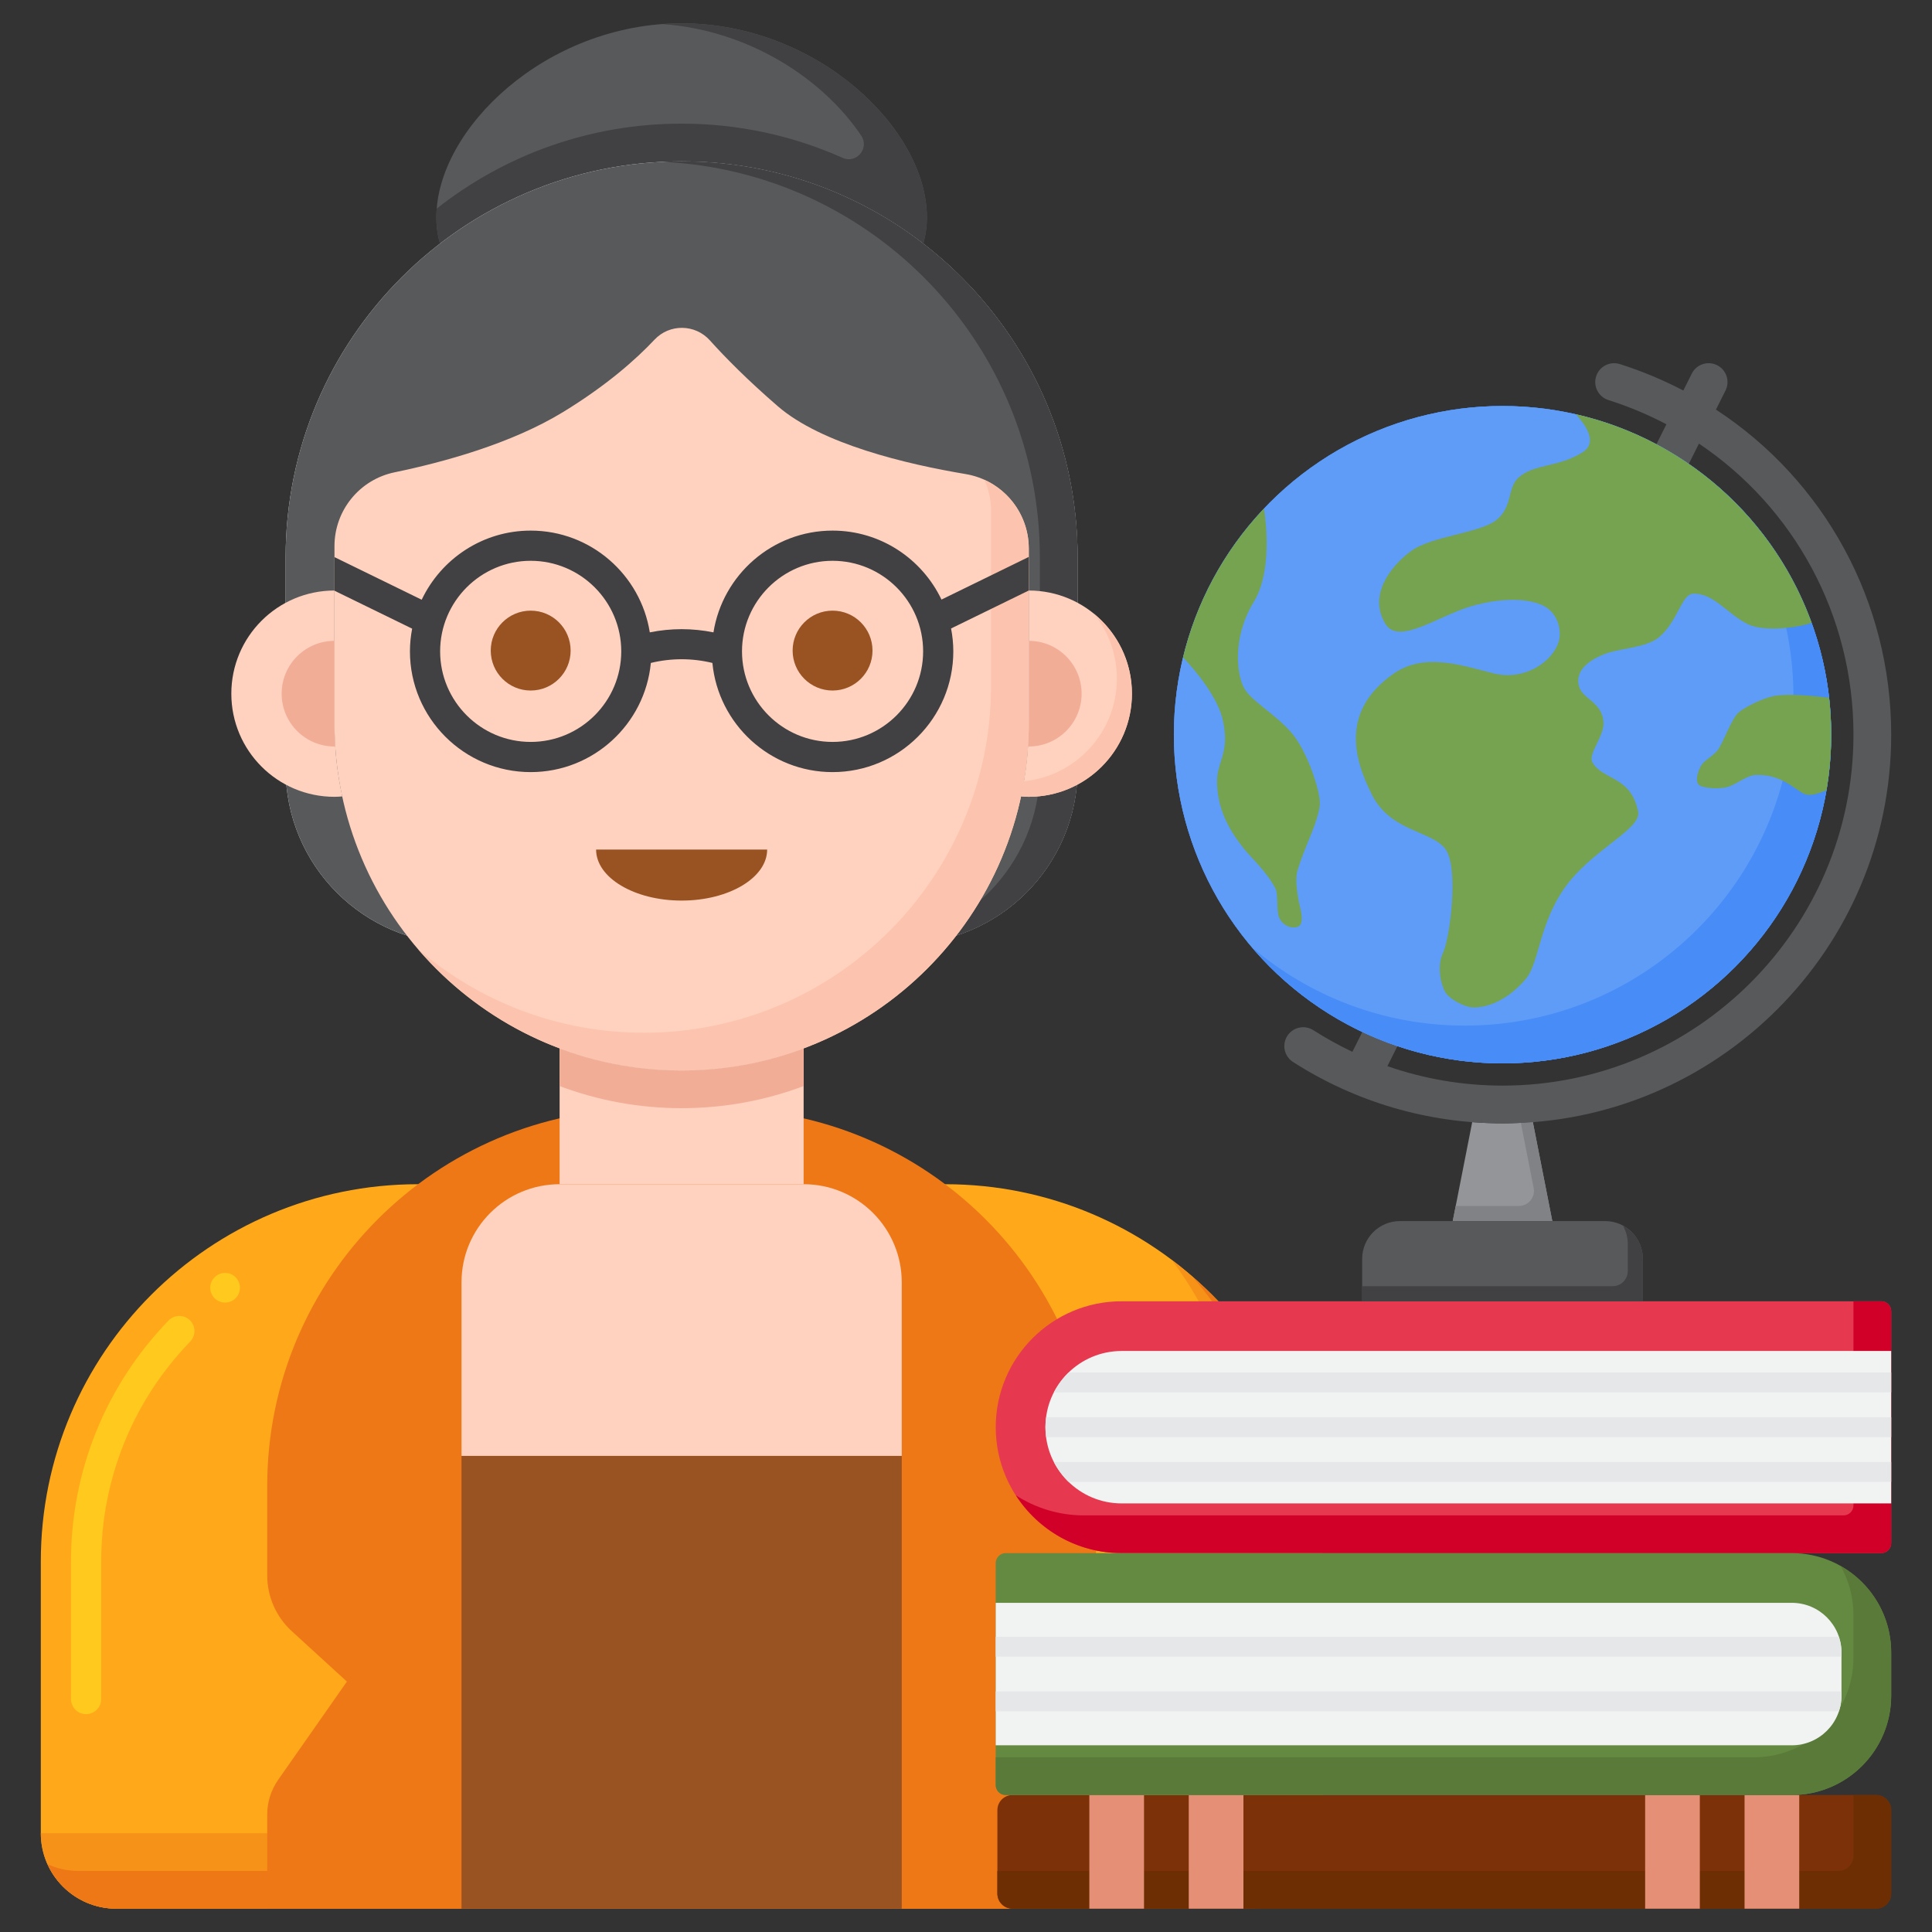 <svg id="Layer_1" height="512" viewBox="0 0 256 256" width="512" xmlns="http://www.w3.org/2000/svg"><rect x="0" y="0" width="256" height="256" fill="#333333" stroke="none"/><g><g><g><g><g><path d="m90.319 21.383c12.055 0 23.152 4.075 32.012 10.91.315-1.095.488-2.258.488-3.502 0-11.714-14.551-25.699-32.5-25.699s-32.5 13.985-32.5 25.699c0 1.244.173 2.407.488 3.502 8.86-6.835 19.957-10.91 32.012-10.91z" fill="#58595b"/></g></g><g><g><path d="m90.319 21.383c12.055 0 23.152 4.075 32.012 10.91.315-1.095.488-2.258.488-3.502 0-.382-.017-.766-.048-1.152-.906-11.459-15.087-24.547-32.452-24.547-.842 0-1.674.041-2.5.1 11.449.83 21.238 7.248 26.303 14.788 1.12 1.667-.647 3.755-2.48 2.936-6.514-2.91-13.726-4.533-21.322-4.533-12.256 0-23.521 4.214-32.452 11.256-.031.386-.048.77-.048 1.152 0 1.244.173 2.407.488 3.502 8.859-6.835 19.956-10.91 32.011-10.91z" fill="#414042"/></g></g><g><g><path d="m119.577 125.087h-58.516c-12.819 0-23.212-10.392-23.212-23.212v-28.023c0-28.978 23.491-52.469 52.469-52.469 28.978 0 52.469 23.491 52.469 52.469v28.023c.002 12.82-10.391 23.212-23.21 23.212z" fill="#f1f2f2"/></g></g><g><g><path d="m119.577 125.087h-58.516c-12.819 0-23.212-10.392-23.212-23.212v-28.023c0-28.978 23.491-52.469 52.469-52.469 28.978 0 52.469 23.491 52.469 52.469v28.023c.002 12.82-10.391 23.212-23.21 23.212z" fill="#58595b"/></g></g><g><g><path d="m90.319 21.383c-.839 0-1.671.024-2.5.063 27.817 1.305 49.969 24.266 49.969 52.406v28.023c0 12.819-10.392 23.211-23.212 23.211h5c12.819 0 23.212-10.392 23.212-23.211v-28.023c.001-28.978-23.491-52.469-52.469-52.469z" fill="#414042"/></g></g><g><g><g><g><path d="m136.319 78.248v17.592c0 3.325-.361 6.564-1.031 9.689.342.026.683.052 1.031.052 7.548 0 13.667-6.119 13.667-13.667 0-7.547-6.119-13.666-13.667-13.666z" fill="#ffd2c0"/></g></g><g><g><path d="m144.928 81.306c1.91 2.35 3.058 5.345 3.058 8.609 0 7.092-5.402 12.92-12.316 13.598-.113.674-.238 1.345-.38 2.009.342.026.681.059 1.029.059 7.548 0 13.667-6.119 13.667-13.667 0-4.283-1.974-8.103-5.058-10.608z" fill="#fcc4ae"/></g></g><g><g><path d="m136.319 84.914v10.926c0 1.032-.046 2.053-.113 3.069.038.001.075.006.113.006 3.866 0 7-3.134 7-7 0-3.867-3.134-7.001-7-7.001z" fill="#f2ad97"/></g></g></g><g><g><g><path d="m44.319 95.84v-17.592c-7.548 0-13.667 6.119-13.667 13.667s6.119 13.667 13.667 13.667c.348 0 .69-.026 1.031-.052-.67-3.126-1.031-6.365-1.031-9.69z" fill="#ffd2c0"/></g></g><g><g><path d="m44.319 95.84v-10.926c-3.866 0-7 3.134-7 7s3.134 7 7 7c.038 0 .075-.005.113-.006-.067-1.015-.113-2.036-.113-3.068z" fill="#f2ad97"/></g></g></g></g><g><g><g><path d="m165.231 252.908h-149.824c-5.523 0-10-4.477-10-10v-35.994c0-27.614 22.386-50 50-50h69.824c27.614 0 50 22.386 50 50v35.994c0 5.523-4.477 10-10 10z" fill="#ffa91a"/></g></g><g><g><path d="m155.232 166.914c6.278 8.357 10 18.743 10 30v35.994c0 5.523-4.477 10-10 10h-149.825c0 5.523 4.477 10 10 10h149.824c5.523 0 10-4.477 10-10v-35.994c0-16.357-7.856-30.878-19.999-40z" fill="#f79219"/></g></g><g><g><path d="m157.989 169.157c7.62 8.775 12.243 20.223 12.243 32.757v35.994c0 5.523-4.477 10-10 10h-149.825c-1.466 0-2.855-.323-4.11-.89 1.569 3.471 5.053 5.89 9.11 5.89h149.824c5.523 0 10-4.477 10-10v-35.994c0-15.079-6.685-28.589-17.242-37.757z" fill="#ef7816"/></g></g><g><g><path d="m11.407 227.133c-1.104 0-2-.896-2-2v-18.218c0-11.965 4.588-23.307 12.92-31.935.769-.794 2.033-.816 2.828-.05.794.768.816 2.034.049 2.828-7.607 7.878-11.797 18.233-11.797 29.156v18.218c0 1.105-.895 2.001-2 2.001z" fill="#ffc91d"/></g></g><circle cx="29.826" cy="170.632" fill="#ffc91d" r="1.966"/><g><g><path d="m134.672 222.817 7.306-6.679c2.072-1.894 3.253-4.573 3.253-7.381v-11.843c0-27.614-22.386-50-50-50h-9.824c-27.614 0-50 22.386-50 50v11.843c0 2.808 1.18 5.486 3.253 7.381l7.306 6.679-9.114 13.027c-.941 1.344-1.445 2.945-1.445 4.586v12.479h109.824v-12.479c0-1.641-.504-3.242-1.445-4.586z" fill="#ef7816"/></g></g><g><g><path d="m61.153 192.908h58.333v60h-58.333z" fill="#995222"/></g></g><g><g><path d="m119.486 192.908h-58.333v-22.994c0-7.18 5.82-13 13-13h32.333c7.18 0 13 5.82 13 13z" fill="#ffd2c0"/></g></g></g><g><g><path d="m106.486 156.914v-18.004c-5.031 1.889-10.476 2.929-16.167 2.929-5.69 0-11.136-1.04-16.167-2.929v18.004z" fill="#ffd2c0"/></g></g><g><g><path d="m90.319 141.84c-5.691 0-11.136-1.04-16.167-2.929v5c5.03 1.889 10.476 2.929 16.167 2.929 5.69 0 11.136-1.04 16.167-2.929v-5c-5.031 1.889-10.476 2.929-16.167 2.929z" fill="#f2ad97"/></g></g><g><g><g><path d="m90.319 141.84c-25.405 0-46-20.595-46-46v-23.467c0-4.743 3.326-8.83 7.97-9.79 6.412-1.326 15.455-3.784 22.336-7.993 5.784-3.538 9.652-6.978 12.1-9.582 2.003-2.13 5.388-2.078 7.342.097 2.017 2.246 4.942 5.217 8.993 8.722 5.798 5.016 17.082 7.681 24.888 8.988 4.828.808 8.371 4.97 8.371 9.866v23.159c0 25.405-20.595 46-46 46z" fill="#ffd2c0"/></g></g></g><g><g><g><path d="m130.429 63.571c.57 1.259.89 2.65.89 4.109v23.16c0 25.405-20.595 46-46 46-11.43 0-21.877-4.178-29.922-11.078 8.437 9.837 20.947 16.078 34.922 16.078 25.405 0 46-20.595 46-46v-23.159c0-4.01-2.378-7.523-5.89-9.11z" fill="#fcc4ae"/></g></g></g><g><g><circle cx="110.319" cy="86.206" fill="#995222" r="5.292"/></g></g><path d="m136.319 73.795-11.568 5.652c-2.575-5.394-8.068-9.139-14.432-9.139-7.964 0-14.569 5.856-15.782 13.484-2.792-.566-5.644-.566-8.436 0-1.213-7.628-7.818-13.484-15.782-13.484-6.372 0-11.871 3.754-14.442 9.159l-11.558-5.647v4.452l10.293 5.028c-.187.975-.293 1.979-.293 3.008 0 8.822 7.178 16 16 16 8.304 0 15.147-6.361 15.922-14.466 2.69-.652 5.465-.652 8.155 0 .775 8.105 7.618 14.466 15.922 14.466 8.822 0 16-7.178 16-16 0-1.037-.107-2.048-.297-3.031l10.297-5.031v-4.451zm-66 24.513c-6.617 0-12-5.383-12-12s5.383-12 12-12 12 5.383 12 12-5.382 12-12 12zm40 0c-6.617 0-12-5.383-12-12s5.383-12 12-12 12 5.383 12 12-5.382 12-12 12z" fill="#414042"/><g><g><circle cx="70.319" cy="86.206" fill="#995222" r="5.292"/></g></g><g><g><path d="m90.319 119.331c6.259 0 11.333-3.026 11.333-6.76h-22.666c0 3.734 5.074 6.76 11.333 6.76z" fill="#995222"/></g></g></g></g><g><g><g><g><path d="m248.593 237.85h-114.434c-1.105 0-2 .895-2 2v11.059c0 1.105.895 2 2 2h114.434c1.105 0 2-.895 2-2v-11.059c0-1.105-.895-2-2-2z" fill="#7c3108"/></g></g><g><g><path d="m248.593 237.85h-3v8.059c0 1.105-.895 2-2 2h-111.434v3c0 1.105.896 2 2 2h114.434c1.105 0 2-.895 2-2v-11.059c0-1.105-.895-2-2-2z" fill="#6d2e03"/></g></g><g><g><g><g><path d="m144.343 237.85h7.245v15.059h-7.245z" fill="#e59076"/></g></g><g><g><path d="m157.516 237.85h7.245v15.059h-7.245z" fill="#e59076"/></g></g></g><g><g><g><path d="m217.99 237.85h7.245v15.059h-7.245z" fill="#e59076"/></g></g><g><g><path d="m231.163 237.85h7.245v15.059h-7.245z" fill="#e59076"/></g></g></g></g></g><g><g><g><path d="m249.276 172.425h-100.651c-9.215 0-16.685 7.47-16.685 16.685 0 9.215 7.47 16.685 16.685 16.685h100.651c.728 0 1.317-.59 1.317-1.317v-30.736c0-.727-.59-1.317-1.317-1.317z" fill="#e63950"/></g></g><g><g><path d="m249.276 172.425h-3.683v27.054c0 .727-.59 1.317-1.317 1.317h-100.651c-3.327 0-6.42-.985-9.022-2.663 2.97 4.606 8.134 7.663 14.022 7.663h100.651c.728 0 1.317-.59 1.317-1.317v-30.736c0-.728-.59-1.318-1.317-1.318z" fill="#d10028"/></g></g><g><g><path d="m250.593 179.012h-101.968c-5.578 0-10.099 4.522-10.099 10.099 0 5.578 4.522 10.099 10.099 10.099h101.968z" fill="#f1f2f2"/></g></g><g><g><g><path d="m250.593 184.5v-2.635h-108.995c-.786.763-1.445 1.652-1.951 2.635z" fill="#e6e7e8"/></g></g><g><g><path d="m250.593 187.793h-111.972c-.056.432-.096.87-.096 1.317 0 .448.039.885.096 1.317h111.972z" fill="#e6e7e8"/></g></g><g><g><path d="m250.593 193.721h-110.947c.506.983 1.165 1.872 1.951 2.635h108.995v-2.635z" fill="#e6e7e8"/></g></g></g></g><g><g><g><g><path d="m133.256 205.796h104.164c7.275 0 13.173 5.898 13.173 13.173v5.708c0 7.275-5.898 13.173-13.173 13.173h-104.164c-.728 0-1.317-.59-1.317-1.317v-29.419c0-.728.59-1.318 1.317-1.318z" fill="#648940"/></g></g><g><g><path d="m243.888 207.501c1.081 1.912 1.705 4.115 1.705 6.468v5.708c0 7.275-5.898 13.173-13.173 13.173h-100.481v3.683c0 .727.59 1.317 1.317 1.317h104.164c7.275 0 13.173-5.898 13.173-13.173v-5.708c0-4.923-2.705-9.207-6.705-11.468z" fill="#5a7a39"/></g></g><g><g><path d="m131.939 212.382h105.481c3.638 0 6.586 2.949 6.586 6.586v5.708c0 3.638-2.949 6.586-6.586 6.586h-105.481z" fill="#f1f2f2"/></g></g></g><g><g><g><path d="m131.939 219.518h112.068v-.549c0-.73-.124-1.43-.343-2.086h-111.725z" fill="#e6e7e8"/></g></g><g><g><path d="m131.939 224.128v2.635h111.725c.219-.656.343-1.356.343-2.086v-.549z" fill="#e6e7e8"/></g></g></g></g></g><g><path d="m199.093 148.849c-1.345 0-2.685-.057-4.018-.161l-2.579 13.112h13.193l-2.581-13.122c-1.326.102-2.662.171-4.015.171z" fill="#939598"/><path d="m201.523 148.787 1.697 8.626c.243 1.236-.703 2.386-1.962 2.386h-8.368l-.393 2h13.193l-2.581-13.122c-.528.041-1.054.085-1.586.11z" fill="#808285"/><g><g><path d="m227.373 54.275 1.267-2.531c.618-1.234.118-2.736-1.116-3.354-1.236-.618-2.737-.118-3.354 1.117l-1.121 2.239c-2.662-1.391-5.47-2.573-8.416-3.504-1.316-.414-2.722.313-3.138 1.63s.313 2.721 1.63 3.138c2.692.851 5.256 1.934 7.685 3.21l-41.61 83.15c-1.774-.842-3.503-1.793-5.17-2.862-1.161-.745-2.708-.409-3.454.754-.745 1.162-.407 2.708.755 3.454 8.294 5.321 17.894 8.134 27.763 8.134 28.397 0 51.5-23.103 51.5-51.5-.001-17.752-8.942-33.744-23.221-43.075zm-28.28 89.574c-5.233 0-10.379-.882-15.254-2.578l41.28-82.49c12.606 8.468 20.475 22.744 20.475 38.568-.001 25.64-20.86 46.5-46.501 46.5z" fill="#58595b"/></g></g><g><g><g><path d="m217.689 172.425h-37.193v-5.625c0-2.761 2.239-5 5-5h27.193c2.761 0 5 2.239 5 5z" fill="#58595b"/></g></g></g><g><g><path d="m215.064 162.425c.386.709.625 1.51.625 2.375v3.625c0 1.105-.895 2-2 2h-33.193v2h37.193v-5.625c0-1.897-1.069-3.528-2.625-4.375z" fill="#414042"/></g></g><g><g><g><g><g><circle cx="199.093" cy="97.349" fill="#478cf7" r="43.55"/></g></g></g><g><g><g><circle cx="199.093" cy="97.349" fill="#478cf7" r="43.55"/></g></g></g><g><g><g><circle cx="199.093" cy="97.349" fill="#5e9cf7" r="43.55"/></g></g></g><g><g><path d="m227.279 64.164c6.459 7.597 10.364 17.433 10.364 28.186 0 24.052-19.498 43.549-43.55 43.549-10.753 0-20.588-3.905-28.186-10.364 7.988 9.396 19.887 15.364 33.186 15.364 24.052 0 43.55-19.498 43.55-43.549-.001-13.3-5.969-25.198-15.364-33.186z" fill="#478cf7"/></g></g><g><g><g><path d="m208.798 54.887c1.395 1.519 2.926 3.78.888 5.053-3.257 2.035-6.352 1.469-8.455 3.326-1.536 1.358-.753 3.87-2.944 5.63s-8.631 2.12-11.347 4.142c-2.907 2.165-5.629 6-3.336 9.675 1.708 2.737 6.84-.963 10.97-2.271 2.318-.734 6.61-1.566 9.63-.324 2.361.971 2.698 3.55 2.367 4.781-.729 2.709-4.497 5.396-8.741 4.308-4.41-1.131-9.214-2.738-13.223.095-6.911 4.884-5.296 11.108-2.809 16.021s7.886 4.729 9.72 7.174.588 11.971-.329 13.805c-.593 1.187-.573 3.371.257 5.054.479.973 2.485 2.026 3.567 2.116 1.215.101 4.203-.3 7.156-3.745 1.98-2.31 1.723-8.614 6.598-13.857 3.694-3.973 8.698-6.268 8.289-8.331-.948-4.784-4.76-4.141-6.067-6.557-.596-1.102 1.642-3.48 1.483-5.338-.189-2.215-2.023-2.849-2.878-3.969-.585-.765-1.469-3.328 3.198-5.076 1.866-.699 5.399-.766 7.065-2.19 2.502-2.138 2.954-5.676 4.484-5.744 2.726-.122 4.671 2.821 7.328 4.071 2.166 1.019 6.649.421 8.382-.213-4.99-13.786-16.743-24.334-31.253-27.636z" fill="#76a34f"/></g></g></g><g><g><g><path d="m234.986 92.235c-1.407.29-3.769 1.432-4.625 2.179s-1.923 3.667-2.594 4.743c-.671 1.075-1.939 1.453-2.443 2.443-.565 1.111-.619 2.091-.168 2.431s2.074.544 3.396.33 2.79-1.625 4.099-1.675c3.613-.139 5.386 2.211 6.623 2.583.715.214 1.884-.187 2.746-.564.407-2.391.621-4.847.621-7.354 0-1.655-.096-3.288-.275-4.895-2.096-.27-5.52-.603-7.38-.221z" fill="#76a34f"/></g></g></g><g><g><g><path d="m164.803 91.091c-.911-1.748-1.563-6.593 1.329-11.336 2.38-3.904 1.678-10.243 1.355-12.365-5.15 5.432-8.913 12.19-10.728 19.709 1.695 1.809 4.645 5.317 5.3 8.448.932 4.453-.909 5.299-.79 8.343s1.205 5.665 3.666 8.701c.871 1.074 2.894 2.917 4.04 5.086.47.889.079 3.096.581 4.041.739 1.391 2.342 1.338 2.698.879.598-.771-.117-2.725-.233-3.531s-.358-2.171-.195-3.262c.164-1.091 1.711-4.792 1.711-4.792s1.242-2.877 1.352-4.422c.11-1.546-1.622-7.114-3.866-9.622-2.245-2.509-5.309-4.128-6.22-5.877z" fill="#76a34f"/></g></g></g></g></g></g></g></svg>